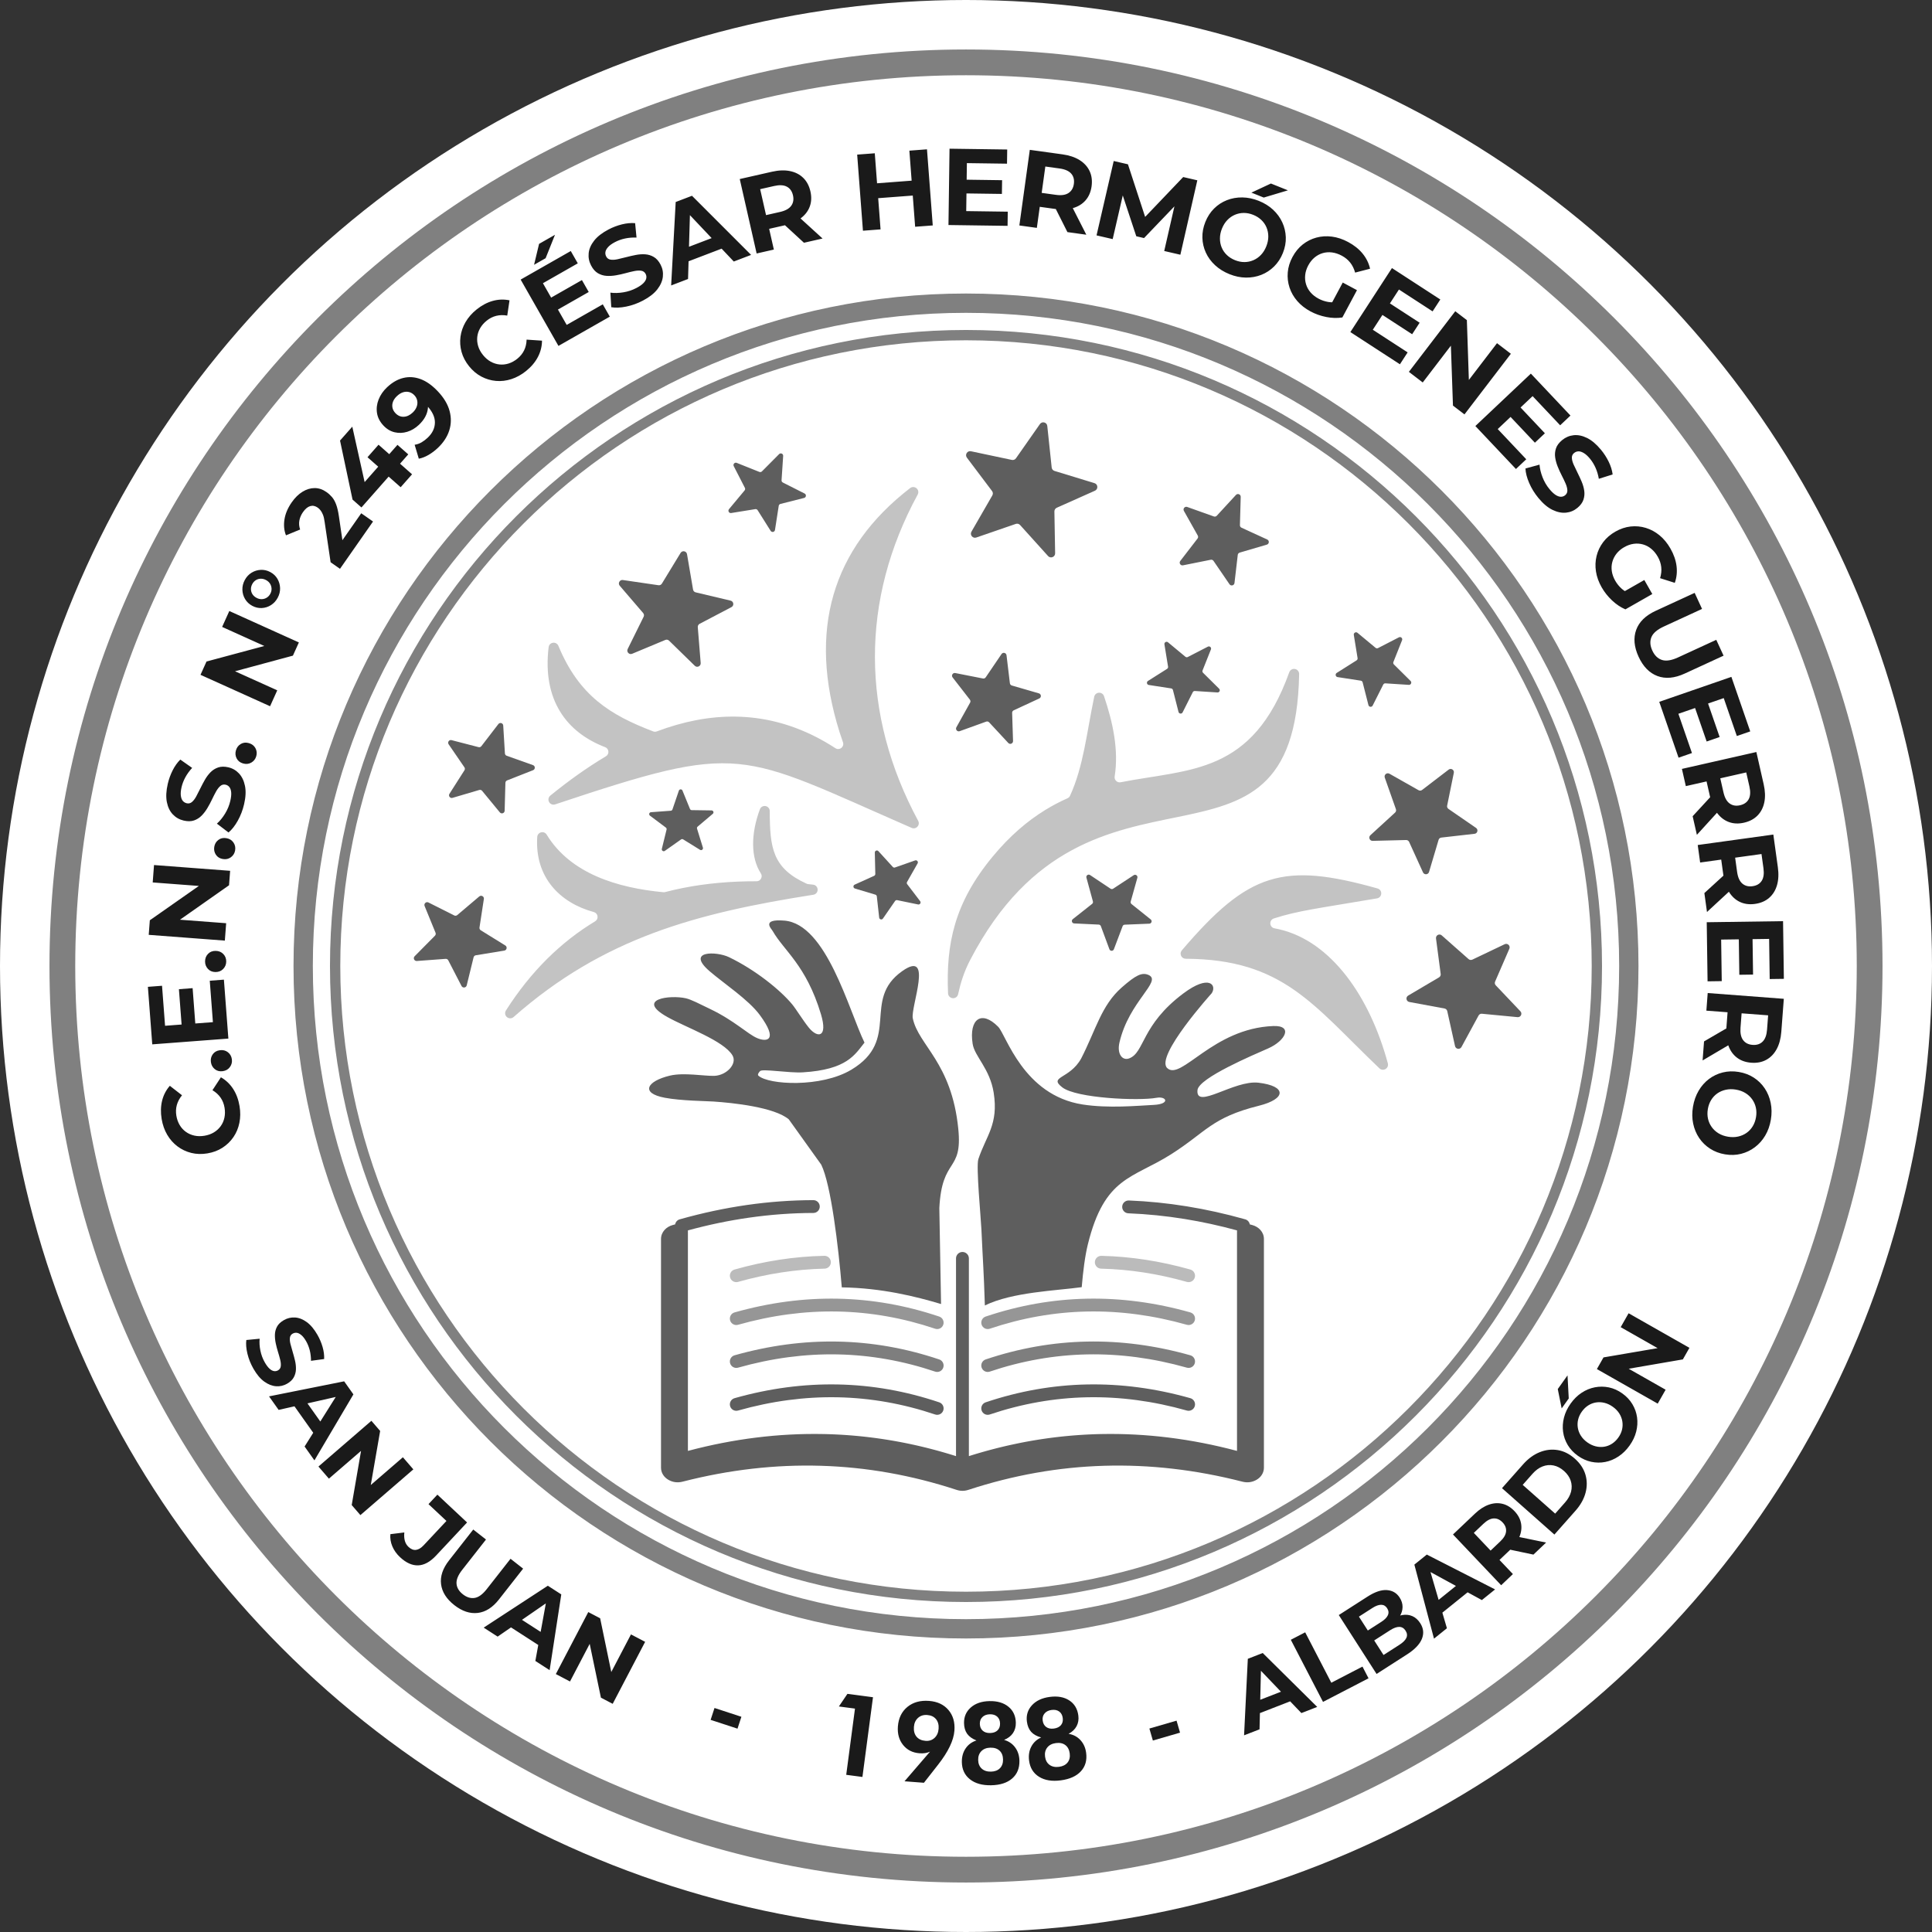 <?xml version="1.0" encoding="UTF-8"?>
<!DOCTYPE svg PUBLIC "-//W3C//DTD SVG 1.0//EN" "http://www.w3.org/TR/2001/REC-SVG-20010904/DTD/svg10.dtd">
<!-- Creator: CorelDRAW X8 -->
<svg xmlns="http://www.w3.org/2000/svg" xml:space="preserve" width="965px" height="965px" version="1.0" style="shape-rendering:geometricPrecision; text-rendering:geometricPrecision; image-rendering:optimizeQuality; fill-rule:evenodd; clip-rule:evenodd"
viewBox="0 0 43497704 43497704"
 xmlns:xlink="http://www.w3.org/1999/xlink">
 <rect x="0" y="0" width="43497704" height="43497704" fill="#333333" stroke="none"/>
 <defs>
  <style type="text/css">
   <![CDATA[
    .fil3 {fill:#5E5E5E}
    .fil2 {fill:#C3C3C3}
    .fil0 {fill:white}
    .fil8 {fill:#1A1A1A;fill-rule:nonzero}
    .fil4 {fill:#5E5E5E;fill-rule:nonzero}
    .fil6 {fill:#7E7E7E;fill-rule:nonzero}
    .fil1 {fill:gray;fill-rule:nonzero}
    .fil7 {fill:#969696;fill-rule:nonzero}
    .fil5 {fill:#BBBBBB;fill-rule:nonzero}
   ]]>
  </style>
 </defs>
 <g id="Capa_x0020_1">
  <g id="_1744093217600">
   <circle class="fil0" cx="21748855" cy="21748845" r="21748845"/>
   <path class="fil1" d="M21748879 35836404c3890087,0 7412101,-1576891 9961394,-4126131 2549240,-2549293 4126131,-6071307 4126131,-9961448 0,-3890087 -1576891,-7412101 -4126131,-9961394 -2549293,-2549293 -6071307,-4126131 -9961394,-4126131 -3890141,0 -7412155,1576838 -9961448,4126131 -2549240,2549293 -4126131,6071307 -4126131,9961394 0,3890141 1576891,7412155 4126131,9961448 2549293,2549240 6071307,4126131 9961448,4126131zm10125432 -3962093c-2591315,2591207 -6171222,4194089 -10125432,4194089 -3954211,0 -7534171,-1602882 -10125486,-4194089 -2591207,-2591315 -4194089,-6171275 -4194089,-10125486 0,-3954211 1602882,-7534171 4194089,-10125432 2591315,-2591207 6171275,-4194089 10125486,-4194089 3954210,0 7534117,1602882 10125432,4194089 2591207,2591261 4194089,6171221 4194089,10125432 0,3954211 -1602882,7534171 -4194089,10125486zm-10125432 4580110c4060835,0 7737300,-1646022 10398437,-4307158 2661083,-2661084 4307105,-6337549 4307105,-10398438 0,-4060835 -1646022,-7737300 -4307105,-10398437 -2661137,-2661084 -6337602,-4307105 -10398437,-4307105 -4060889,0 -7737354,1646021 -10398491,4307105 -2661084,2661137 -4307105,6337602 -4307105,10398437 0,4060889 1646021,7737354 4307105,10398438 2661137,2661136 6337602,4307158 10398491,4307158zm10705901 -3999641c-2739854,2739907 -6525074,4434606 -10705901,4434606 -4180881,0 -7966102,-1694699 -10705955,-4434606 -2739907,-2739854 -4434607,-6525074 -4434607,-10705955 0,-4180827 1694700,-7966048 4434607,-10705901 2739853,-2739907 6525074,-4434607 10705955,-4434607 4180827,0 7966047,1694700 10705901,4434607 2739907,2739853 4434606,6525074 4434606,10705901 0,4180881 -1694699,7966101 -4434606,10705955zm-10705901 9349023c5538025,0 10551823,-2244758 14180941,-5873983 3629225,-3629118 5873983,-8642916 5873983,-14180995 0,-5538025 -2244758,-10551823 -5873983,-14180941 -3629118,-3629225 -8642916,-5873983 -14180941,-5873983 -5538079,0 -10551877,2244758 -14180995,5873983 -3629225,3629118 -5873983,8642916 -5873983,14180941 0,5538079 2244758,10551877 5873983,14180995 3629118,3629225 8642916,5873983 14180995,5873983zm14590982 -5463942c-3734092,3734198 -8893020,6043879 -14590982,6043879 -5698016,0 -10856944,-2309681 -14591036,-6043879 -3734198,-3734092 -6043879,-8893020 -6043879,-14591036 0,-5697962 2309681,-10856890 6043879,-14590982 3734092,-3734198 8893020,-6043879 14591036,-6043879 5697962,0 10856890,2309681 14590982,6043879 3734198,3734092 6043879,8893020 6043879,14590982 0,5698016 -2309681,10856944 -6043879,14591036z"/>
   <path class="fil2" d="M20661118 11135009c-1291264,2374870 -1279547,4949194 10865,7345155 23593,43832 17096,95493 -16724,132082 -33659,36589 -84522,47187 -130111,27215 -3933547,-1718293 -3794434,-1939638 -8026497,-529181 -52993,17682 -109820,-4527 -136716,-53525 -26896,-48998 -15338,-108755 28014,-144012 405621,-330365 824129,-630213 1252065,-885537 38560,-23061 59277,-63538 55389,-108328 -3888,-44738 -31263,-81007 -73231,-97092 -866150,-331004 -1416315,-1059640 -1272090,-2250776 6285,-52354 45803,-92511 98103,-99754 52354,-7243 101245,20877 121484,69663 466175,1124190 1167543,1557451 2134352,1926110 27216,10385 54005,10438 81327,106 147527,-55656 295800,-105027 444605,-147527 1177077,-336597 2390635,-246536 3576179,525506 42075,27375 94482,24925 133734,-6285 39251,-31050 53578,-81539 36588,-128620 -26203,-72485 -51767,-148433 -76746,-227842 -717930,-2283584 -170801,-4136090 1588715,-5492862 43406,-33446 102577,-32008 144278,3409 41755,35470 52567,93895 26417,142095zm8588165 4042088c-94161,5191895 -4693658,1237152 -7403047,6429207 -141030,270289 -218149,518636 -275136,777741 -12409,56508 -64124,94534 -121803,89528 -57733,-5060 -102204,-51448 -104601,-109341 -47613,-1115402 143693,-2034705 997594,-3070378 392145,-475656 792386,-813318 1193533,-1059480 166008,-101832 332176,-188111 497918,-261768 26629,-11824 45643,-30624 57786,-57094 303150,-663979 372014,-1405770 543827,-2228248 10705,-51341 52993,-87824 105293,-90913 52353,-3195 98635,27855 115412,77545 196099,577381 335585,1209777 239772,1807449 -6125,38080 5752,73711 33553,100553 27695,26843 63698,37494 101565,30038 1555321,-304481 2968600,-169736 3795712,-2475902 19173,-53632 73604,-84735 129579,-73977 55283,10705 94268,58692 93043,115040zm1807023 8875710c-1496470,-1428351 -2165242,-2454918 -4361428,-2467220 -45643,-213 -84629,-25352 -103589,-66894 -18960,-41488 -12569,-87398 17043,-122122 1502009,-1760635 2280761,-1990927 4405953,-1393574 52247,14646 86333,62153 83510,116317 -2823,54165 -41702,97890 -95174,106998 -1326307,225764 -1767771,273751 -2322942,452221 -50756,16351 -82818,63538 -79356,116744 3568,53152 41649,95706 94109,105186 35470,6338 70621,13635 105452,21677 1176278,273165 2040990,1521448 2446131,3017865 13634,50330 -7137,101778 -51928,128461 -44897,26682 -100020,20451 -137781,-15659zm-12744334 -3908141c-2634294,413981 -4723110,967555 -6748868,2753221 -43193,38080 -106837,38506 -150456,959 -43566,-37388 -52833,-100127 -21943,-148593 567048,-888838 1242798,-1545202 2008022,-2007117 40157,-24232 60769,-67585 54271,-114027 -6498,-46388 -38187,-82498 -83457,-94694 -762561,-206858 -1332272,-783333 -1273954,-1691025 3249,-50703 37601,-91659 86919,-103855 49318,-12197 98742,8148 125265,51554 538661,882395 1599686,1199552 2627637,1296643 14060,1225 26203,319 39837,-3249 130112,-34139 262088,-64497 395661,-91126 529394,-105719 1084991,-153865 1662585,-152427 43140,106 80208,-21730 100872,-59597 20718,-37974 19067,-80954 -4367,-117170 -230185,-356302 -226510,-890969 -21836,-1442944 19493,-52407 72379,-82712 127395,-72965 55017,9693 94428,56401 94641,112323 3249,823756 57254,1283274 830414,1635316 11823,5433 22688,8255 35630,9640 36855,3835 73817,7936 110885,12090 57360,6497 100447,53632 101672,111311 1278,57786 -39732,106784 -96825,115732z"/>
   <path class="fil3" d="M31566847 14413310l-195301 490888c-7776,19546 -3409,40583 11557,55389l375210 371907c15498,15339 19599,37601 10651,57467 -8894,19865 -28280,31529 -50010,30144l-527263 -34139c-20931,-1331 -39625,9374 -49052,28174l-237748 471768c-9800,19493 -29665,30305 -51395,27908 -21623,-2397 -38666,-17149 -44045,-38293l-130484 -511979c-5220,-20344 -21197,-34778 -41968,-37973l-522204 -80261c-21517,-3302 -37921,-18907 -42395,-40211 -4420,-21357 4368,-42181 22795,-53845l446577 -282325c17735,-11238 26629,-30837 23220,-51608l-85001 -521459c-3515,-21516 6231,-41915 25138,-52673 18907,-10865 41383,-8894 58212,5006l406526 337502c16191,13422 37494,15712 56188,6072l469691 -241955c19386,-9960 41755,-7084 57892,7616 16191,14646 21251,36642 13209,56880zm-284669 3006308l655298 371002c26043,14753 56667,12676 80421,-5539l597885 -457814c24659,-18907 56827,-20451 83190,-3994 26310,16563 39039,46122 32808,76586l-150244 737850c-6071,29345 5433,57786 30145,74775l620147 427137c25564,17682 36962,47826 29399,77918 -7510,30144 -31689,51395 -62579,54857l-748235 85107c-29772,3356 -53259,23061 -61781,51768l-214580 721819c-8894,29771 -33979,49903 -64976,52034 -31050,2130 -58691,-14327 -71580,-42554l-312097 -685390c-12410,-27215 -38400,-43459 -68332,-42713l-752815 18906c-31103,799 -57999,-16883 -69609,-45696 -11664,-28813 -4527,-60236 18427,-81220l555278 -508623c22102,-20185 29559,-49903 19546,-78184l-250637 -710101c-10332,-29293 -1810,-60396 21996,-80315 23807,-19972 55869,-22848 82925,-7616zm2699909 3940577l-320726 739234c-12782,29346 -7083,61727 15019,84895l554692 584517c22848,24073 28121,58158 13581,88037 -14593,29931 -44631,46761 -77758,43619l-802079 -76587c-31903,-3035 -60875,12357 -76161,40584l-384423 708131c-15924,29186 -46708,44737 -79622,40104 -32914,-4634 -58212,-28014 -65455,-60396l-175009 -786581c-6977,-31263 -30571,-54058 -62047,-59917l-792387 -146728c-32647,-6018 -56880,-30571 -62685,-63272 -5806,-32701 8574,-64017 37228,-80953l693964 -409562c27588,-16244 41968,-45749 37814,-77545l-105293 -798831c-4314,-32967 11504,-63644 40849,-79249 29346,-15605 63538,-11610 88463,10439l603957 533388c24020,21250 56454,25777 85427,11930l727198 -346929c30038,-14326 64071,-8787 87984,14327 23913,23114 30624,56827 17469,87345zm-8375183 -1596491l-149711 533602c-5965,21144 958,42660 18161,56508l432463 346556c17842,14326 24552,37068 17415,58744 -7136,21783 -26043,36056 -48891,36962l-553734 22582c-21996,852 -40317,14060 -48092,34671l-195993 518423c-8149,21410 -27695,34778 -50543,34725 -22848,-54 -42288,-13635 -50223,-35098l-192531 -519701c-7670,-20611 -25884,-33979 -47933,-34991l-553574 -26257c-22848,-1011 -41649,-15445 -48625,-37228 -7031,-21782 -160,-44471 17841,-58638l434753 -343733c17256,-13687 24339,-35151 18481,-56348l-146089 -534613c-6019,-22049 1864,-44418 20398,-57786 18534,-13368 42234,-13794 61248,-1172l461275 307304c18322,12197 40957,12250 59331,160l463246 -304215c19173,-12516 42874,-11930 61301,1598 18481,13474 26150,35896 20026,57945zm1656406 -5142418l-188217 472887c-7509,18853 -3249,39198 11131,53365l361575 358326c14860,14806 18907,36163 10226,55336 -8575,19174 -27269,30358 -48199,29026l-507931 -32807c-20238,-1332 -38187,9001 -47294,27109l-229067 454512c-9426,18747 -28546,29132 -49424,26895 -20877,-2343 -37334,-16616 -42554,-36908l-125691 -493231c-5006,-19599 -20398,-33553 -40370,-36589l-503084 -77385c-20771,-3196 -36536,-18162 -40850,-38720 -4261,-20558 4208,-40636 21943,-51874l430226 -271993c17096,-10812 25617,-29719 22368,-49691l-81859 -502392c-3408,-20717 5965,-40370 24180,-50809 18268,-10385 39944,-8521 56082,4900l391613 325093c15605,12942 36216,15232 54217,5912l452488 -233115c18641,-9640 40211,-6817 55762,7350 15552,14114 20505,35311 12729,54803zm-533974 -3207360l599696 213781c23860,8522 49051,2290 66201,-16297l431504 -468253c17788,-19279 44364,-25191 68704,-15338 24286,9906 39198,32701 38453,58957l-17948 636445c-799,25298 12888,47347 35949,57892l578606 265709c23860,10972 37760,34459 35843,60662 -1918,26150 -19014,47401 -44205,54750l-610880 179536c-24286,7137 -40956,27003 -43939,52088l-73817 632396c-3089,26097 -21037,46495 -46601,52833 -25511,6338 -50969,-3408 -65722,-25085l-359604 -525453c-14274,-20930 -38294,-30677 -63112,-25724l-624248 125159c-25778,5166 -50756,-5699 -64604,-28014 -13900,-22263 -12569,-49478 3516,-70302l388630 -504309c15498,-20025 17363,-45856 4953,-67959l-311991 -555064c-12888,-22902 -10332,-50010 6604,-70089 16937,-20079 43300,-27162 68012,-18321zm-3150480 -1823746l99062 935014c3941,37174 28333,66733 64070,77651l899171 274816c37122,11345 61994,42927 64337,81646 2397,38720 -18428,73125 -53845,88943l-858587 383091c-34139,15233 -54697,47561 -54058,84949l16457 940127c692,38719 -21677,72165 -57733,86439 -36110,14220 -75255,5006 -101245,-23754l-629681 -698225c-25085,-27801 -62153,-37334 -97464,-25191l-888945 306239c-36748,12622 -75414,1704 -100127,-28174 -24712,-29932 -28067,-70036 -8681,-103642l469425 -814702c18640,-32435 16350,-70622 -6178,-100447l-565930 -750897c-23274,-30944 -24925,-71154 -4048,-103855 20824,-32701 57893,-48306 95866,-40264l919836 194715c36589,7775 72219,-6338 93629,-36962l539247 -770231c22262,-31796 59969,-45696 97517,-35950 37601,9693 63804,40104 67905,78664zm-917705 5162177l75788 629733c3035,25032 19705,44738 43991,51715l609176 176713c25085,7350 42235,28387 44205,54484 1971,26097 -11717,49478 -35470,60502l-575463 266721c-22848,10599 -36429,32594 -35630,57839l20185 633942c799,26150 -13901,48945 -38187,58851 -24179,10012 -50649,4154 -68491,-15019l-431451 -464898c-17202,-18481 -42234,-24605 -65988,-16084l-596713 215166c-24605,8894 -50809,1864 -67745,-18001 -16990,-19972 -19599,-46975 -6871,-69823l308743 -554053c12302,-22049 10332,-47773 -5113,-67745l-388950 -500954c-16085,-20717 -17523,-47826 -3782,-70089 13741,-22262 38560,-33127 64284,-28067l622331 122442c24765,4847 48625,-4953 62845,-25830l356249 -524761c14753,-21623 39998,-31422 65456,-25191 25404,6125 43406,26416 46601,52407zm-2884238 4411012l323601 354812c12889,14113 31849,18907 49850,12569l453234 -158872c18694,-6604 38506,-1118 51235,14061 12676,15285 14487,35683 4687,52886l-237428 417497c-9481,16563 -8149,36109 3408,51288l291167 381920c12036,15765 12942,36323 2396,53046 -10492,16776 -29398,24872 -48838,20877l-470383 -96878c-18694,-3834 -36855,3462 -47773,19120l-273219 395022c-11237,16297 -30464,23487 -49690,18694 -19174,-4900 -32701,-20345 -34885,-40051l-53312 -477307c-2077,-19013 -14646,-34032 -32967,-39464l-459998 -137888c-19013,-5645 -31849,-21730 -33180,-41435 -1279,-19813 9213,-37441 27321,-45590l437469 -198177c17363,-7882 27802,-24445 27376,-43512l-11078 -480130c-480,-19865 10811,-37015 29239,-44364 18374,-7403 38346,-2823 51768,11876zm-2144366 -8898452l-36322 547875c-1438,21783 9640,41222 29132,51075l489930 247868c20185,10225 31422,30890 28919,53365 -2503,22582 -17948,40264 -39837,45803l-532324 134798c-21144,5326 -36163,21890 -39518,43513l-84362 542549c-3462,22368 -19653,39358 -41862,43938 -22155,4580 -43778,-4580 -55868,-23753l-292658 -464578c-11611,-18481 -32009,-27641 -53579,-24180l-542069 87452c-22316,3674 -43513,-6498 -54750,-26151 -11185,-19705 -9161,-43086 5325,-60555l351403 -421917c13954,-16724 16404,-38986 6444,-58372l-250690 -488545c-10385,-20078 -7243,-43406 8043,-60182 15232,-16777 38080,-21996 59117,-13581l509848 203822c20345,8095 42181,3568 57626,-11877l387086 -389429c15978,-16085 39039,-20345 59703,-11025 20665,9374 32701,29505 31263,52087zm-2164816 2211472l136023 797126c5379,31743 27908,55709 59224,63165l786795 186833c32434,7722 55549,33500 59650,66627 4207,33074 -11824,63698 -41329,79196l-716067 375689c-28547,14965 -44365,43778 -41755,75894l65349 806020c2716,33234 -14700,63219 -44844,77386 -30198,14113 -64337,8361 -88144,-14913l-578658 -564971c-23008,-22422 -55336,-28653 -85002,-16297l-746370 311352c-30784,12782 -64604,5539 -87398,-18747 -22848,-24340 -27961,-58585 -13155,-88517l358539 -724854c14273,-28813 10119,-61514 -10812,-85853l-526677 -613650c-21730,-25298 -25245,-59757 -9214,-88942 16137,-29240 47134,-44631 80101,-39838l800163 116956c31849,4741 61674,-9320 78397,-36748l420852 -690556c17363,-28493 48945,-42500 81753,-36269 32754,6338 56987,31050 62579,63911zm580522 5846075l-341336 288663c-13528,11451 -18641,28920 -13368,45910l131922 427030c5486,17575 -266,35843 -14912,47081 -14540,11344 -33607,12303 -49318,2556l-379949 -235404c-15073,-9321 -33287,-8788 -47827,1438l-365356 257507c-15073,10651 -34193,10758 -49425,373 -15232,-10386 -22049,-28228 -17682,-46176l106518 -434114c4208,-17202 -1917,-34352 -16137,-45004l-357847 -267892c-14700,-11078 -20771,-29186 -15605,-46921 5166,-17682 20025,-29665 38453,-31050l445724 -32914c17735,-1278 32169,-12410 37867,-29239l144226 -423036c5911,-17469 21356,-28867 39731,-29346 18427,-532 34512,9853 41488,26949l168991 413769c6711,16457 21730,26736 39571,26949l446896 6444c18428,213 33980,11344 40211,28760 6178,17309 1225,35790 -12836,47667zm-4718423 -1987251l38027 626964c1544,24925 16883,45377 40423,53738l591814 210373c24392,8681 40104,30464 40530,56401 426,25938 -14487,48200 -38613,57733l-584517 229919c-23221,9161 -37920,30145 -38613,55070l-17149 627870c-692,25937 -16670,47613 -41169,56028 -24499,8362 -50383,1012 -66840,-18907l-399282 -484869c-15872,-19227 -40317,-26790 -64284,-19706l-602412 177672c-24872,7349 -50383,-1066 -65935,-21783 -15604,-20718 -16670,-47561 -2716,-69397l337715 -529660c13421,-21037 12995,-46602 -1118,-67213l-355131 -518103c-14646,-21303 -14486,-48146 373,-69396 14912,-21251 40051,-30518 65189,-24020l608057 157540c24127,6231 48359,-2024 63538,-21836l382932 -497865c15871,-20558 41436,-28707 66201,-21144 24765,7616 41382,28707 42980,54591zm-1683302 3983503l579883 291699c23061,11611 49318,8468 69024,-8202l495414 -419467c20505,-17256 48146,-19919 71474,-6871 23434,13102 35577,38027 31529,64497l-98263 641664c-3941,25511 7137,49531 29133,63112l552029 341603c22795,14060 33873,39518 28653,65828 -5219,26256 -25191,45536 -51608,49850l-640651 104867c-25458,4154 -44845,22102 -50969,47187l-154291 630533c-6392,26044 -27109,44471 -53739,47614 -26576,3142 -51128,-9853 -63431,-33660l-297664 -576848c-11824,-22954 -34938,-35896 -60662,-33979l-647363 48146c-26736,2024 -50649,-12090 -61887,-36429 -11184,-24286 -6391,-51608 12463,-70728l456589 -461329c18161,-18321 23327,-44258 13528,-68171l-245791 -600815c-10119,-24765 -4154,-51927 15552,-70088 19599,-18215 47134,-22103 71048,-10013z"/>
   <path class="fil3" d="M22173512 29391645c-25511,-807992 -42820,-945027 -77705,-1715365 -11557,-254578 -122815,-1414717 -69183,-1577690 173518,-527423 458346,-780829 345757,-1495990 -85747,-544467 -429959,-816726 -473845,-1100756 -86918,-560977 199615,-766184 574345,-385169 182784,185980 563533,1541847 1901344,1750036 580470,90220 1227726,28600 1602828,9373 375103,-19226 290315,-202011 58852,-159670 -397259,72592 -1802816,11610 -2120506,-236310 -317689,-248027 168245,-180761 427457,-650558 331803,-647469 453020,-1193959 911260,-1596597 315080,-276893 454938,-347515 603371,-282858 318382,138899 -438215,588724 -653647,1521129 -60342,261128 67000,413289 216764,358379 352042,-129153 268212,-748608 1220056,-1462011 589150,-441570 758354,-185182 640492,-5752 -479,692 -1280931,1419031 -1002546,1684580 312310,297931 1025660,-894324 2388504,-946038 450464,-17043 275828,330844 -113176,502871 -325625,143959 -1566292,665843 -1593348,939701 -44524,450464 824342,-231517 1373389,-166488 640066,75734 626272,364664 9374,518529 -1072689,267413 -1189965,595382 -1983151,1096815 -863540,546011 -1490505,497865 -1867046,2020751 -65561,264964 -109340,617005 -138739,967076 -574132,79409 -1563523,109607 -2180901,412012zm-3221208 -407485c-75894,-916373 -243287,-2318362 -463193,-2763607l-729168 -1018204c-324028,-276095 -1265539,-373825 -1697097,-402318 -167765,-11078 -723735,-15978 -1091169,-84043 -561190,-103802 -411798,-373825 110086,-498770 316571,-75788 784079,13528 1003133,4580 274496,-11184 519594,-272206 405407,-461968 -198337,-329566 -1041213,-625580 -1462917,-861250 -731672,-409082 60981,-502392 412384,-423303 123934,27748 305600,124946 547662,241050 554372,265816 844527,565557 1062303,656896 217722,91339 480076,52673 56561,-521671 -254525,-345065 -809110,-709196 -1128291,-983746 -547342,-470809 155037,-452542 434486,-318116 591441,284563 1154761,737264 1426009,1066031 82977,100500 244086,363386 372014,521459 192211,237481 434326,232635 272259,-304535 -333294,-1104644 -832863,-1425849 -1087388,-1873064 -28120,-49478 -264856,-275136 263952,-232582 949500,76373 1448590,2014946 1804040,2746724 -217882,272899 -393211,608910 -1389206,669412 -309382,18800 -907746,-85215 -961644,-28228 -33553,35418 -62473,80368 -37601,103110 226031,206858 1411842,274017 2092970,-134586 1122859,-673512 225818,-1569275 1144056,-2218768 714788,-505693 186247,810282 238813,1062197 127236,610507 874352,987634 1024489,2489110 99435,994505 -368711,622757 -426977,1784601l38773 2158799c-567261,-169630 -1335948,-361575 -2234746,-375210z"/>
   <g>
    <path class="fil4" d="M21523806 28332377c0,-80048 64976,-144971 145024,-144971 80049,0 144971,64923 144971,144971l0 4451277 5220 -1651 42980 -13528 6071 -1864 42288 -13102 6817 -2077 41542 -12622 7563 -2290 40902 -12197 8202 -2450 40211 -11770 8947 -2609 39465 -11451 9640 -2770 38826 -11024 10385 -2876 38081 -10652 11077 -3036 37388 -10279 11824 -3195 36695 -9853 12569 -3355 35950 -9534 13315 -3462 35257 -9107 13954 -3622 34565 -8787 14753 -3728 33819 -8415 15445 -3835 33127 -8042 16191 -3941 32435 -7776 16936 -3994 31636 -7457 17682 -4101 30997 -7083 18374 -4154 30251 -6817c64497,-14380 128940,-28068 193543,-41223l1278 -266 22049 -4474 26736 -5326 22742 -4527 25990 -5059 23488 -4527 25298 -4794 24232 -4527 1332 -266 41648 -7616 6551 -1225 23860 -4314 25671 -4580 23168 -4048 26416 -4580 22422 -3835 27162 -4527 21677 -3568 27907 -4580 20984 -3409 28654 -4527 20238 -3089 29399 -4527 19546 -2983 30091 -4473 18854 -2717 48945 -6923 31583 -4421 17362 -2396 32328 -4261 16723 -2237 7297 -905 90700 -11398 34512 -4101 14539 -1704 35205 -4048 13794 -1544 36056 -3941 13102 -1385 36695 -3835 12356 -1278 37441 -3728 11664 -1118 38240 -3622 10918 -1012 38879 -3515 10226 -906 39731 -3408 9427 -746 40423 -3249 8788 -692 41169 -3089 7989 -586 41968 -2982 7243 -480 42661 -2822 6551 -426 43459 -2610 5805 -320 44152 -2503 5113 -319 44897 -2290 4420 -214 45643 -2130 3675 -160 46335 -1917 2930 -106 47134 -1758 2184 -53 47879 -1545 1438 -53 48679 -1332 746 0 49371 -1118c1008990,-20292 2027621,106252 3055625,379523l0 -4964746c-394702,-107689 -786901,-193117 -1176330,-256229 -425326,-68917 -848735,-111684 -1269960,-128247 -79782,-3089 -141882,-70355 -138739,-150084 3142,-79729 70355,-141829 150083,-138740 432889,16937 867695,60929 1303993,131603 434646,70409 870144,167180 1305962,289942 57573,12090 102524,58372 112750,116690l52300 13635c75415,20132 138686,58798 184595,109394 51981,56614 81060,127395 81060,204301l0 5150460c0,57999 -16510,112643 -48039,161748 -28707,44950 -69610,83137 -120898,112536 -47826,27375 -100180,44790 -154504,51554 -51981,6498 -106625,2876 -161641,-11291 -1049521,-269117 -2088550,-388311 -3116767,-357633 -1026566,30624 -2043812,211278 -3051259,541803 -44577,14593 -89315,21943 -133946,21943 -44684,0 -89528,-7350 -133999,-21943 -1007394,-330525 -2024586,-511179 -3051206,-541803 -1028164,-30678 -2067139,88516 -3116660,357633 -55017,14167 -109661,17789 -161641,11291 -54324,-6764 -106731,-24179 -154504,-51554 -51342,-29399 -92192,-67586 -121111,-112430 -31370,-49211 -47827,-103855 -47827,-161854l0 -5150460c0,-76586 29133,-147101 80741,-204035 45856,-50649 109394,-89475 184382,-109660l52833 -13688c10173,-58265 55230,-104441 112856,-116637 503031,-141669 1003665,-248453 1501689,-320086 499676,-71793 998925,-108329 1497216,-109394 79782,0 144438,64656 144438,144438 0,79729 -64656,144385 -144438,144385 -481035,1012 -966650,36855 -1456366,107210 -453820,65189 -909823,160416 -1367637,285202l0 4964746c1028004,-273271 2046635,-399815 3055626,-379523l47081 1012 2237 106 44791 1172 4633 160 12995 373 36376 1225 39998 1438 9267 373 37760 1544 11557 479 35418 1598 13900 692 33074 1652 16191 852 30837 1704 18481 1118 28387 1651 20824 1279 26097 1704 23114 1544 1278 107 47933 3355 21464 1598 27748 2077 19173 1491 29985 2450 16883 1385 32328 2769 14540 1279 34565 3142 12249 1118 36855 3516 9960 958 39198 3888 7563 799 41489 4314 5326 533 43779 4793 2982 319 46016 5273 746 53 46708 5539 1651 213 45110 5539 3888 533 42820 5432 6178 799 40477 5326 8521 1172 38187 5272 10758 1545 35897 5006 13048 1917 33607 4954 15338 2236 31263 4794 17629 2716 29026 4527 19972 3089 26576 4314 22209 3675 24393 3994 24499 4101 22049 3782 26790 4633 19812 3462 29026 5166 17469 3142 7083 1279 39412 7243 33660 6284 12888 2397 35897 6924 10598 2077 38187 7509 8255 1598 40424 8202 6071 1225 42714 8788 3728 745 44951 9534 1438 266 46442 10066 798 160 45537 10012 3142 693 43246 9746 5433 1225 41009 9480 7616 1704 38719 9108 9907 2343 36429 8734 12143 2983 34139 8362 14486 3515 31796 7935 46282 11717 19067 4900 27215 7084 40743 10651 5539 1438 23540 6285 22689 6071 4260 1172 41915 11397 28121 7723 18055 5060 46228 12995 32595 9267 13581 3941 34831 10119 11344 3302 5752 1651 40371 11984 39358 11770 6764 2077 41595 12622 4527 1385 43832 13581 2290 692 46016 14540 0 -4451330z"/>
    <path class="fil5" d="M18559093 28273846c79729,-1545 145717,61833 147261,141615 1545,79729 -61833,145663 -141562,147208 -324400,6870 -648161,36216 -969845,85374 -332176,50756 -658867,122815 -978847,213196 -76906,21570 -156847,-23275 -178417,-100180 -21570,-76906 23327,-156848 100233,-178418 333241,-94162 671702,-168884 1013997,-221184 328768,-50277 664725,-80315 1007180,-87611z"/>
    <path class="fil5" d="M24791136 28563095c-79782,-1864 -142840,-68065 -140976,-147847 1811,-79728 68065,-142840 147793,-140976 662009,15551 1329397,118394 2001791,308369 76906,21570 121750,101512 100180,178418 -21569,76905 -101458,121750 -178364,100180 -650398,-183797 -1294032,-283231 -1930424,-298144z"/>
    <path class="fil6" d="M21146040 30606854c75681,25298 116478,107210 91180,182891 -25298,75681 -107264,116478 -182945,91180 -723629,-243394 -1454981,-372600 -2193789,-387459 -738968,-14806 -1487203,84735 -2244386,298676 -76906,21570 -156847,-23328 -178417,-100233 -21570,-76906 23327,-156795 100233,-178365 783439,-221344 1559582,-324347 2328269,-308902 768792,15499 1528851,149552 2279855,402212z"/>
    <path class="fil6" d="M22283332 30880925c-75681,25298 -157593,-15499 -182891,-91180 -25298,-75681 15498,-157593 91179,-182891 751005,-252660 1511010,-386713 2279803,-402212 768686,-15445 1544882,87558 2328321,308902 76906,21570 121750,101459 100180,178365 -21569,76905 -101458,121803 -178364,100233 -757235,-213941 -1505417,-313482 -2244438,-298676 -738755,14859 -1470161,144065 -2193790,387459z"/>
    <path class="fil4" d="M21146040 31572332c75681,25245 116478,107211 91180,182892 -25298,75680 -107264,116477 -182945,91179 -723629,-243394 -1454981,-372653 -2193789,-387459 -738968,-14859 -1487203,84682 -2244386,298676 -76906,21570 -156847,-23327 -178417,-100233 -21570,-76906 23327,-156795 100233,-178418 783439,-221344 1559582,-324347 2328269,-308848 768792,15445 1528851,149551 2279855,402211z"/>
    <path class="fil4" d="M22283332 31846403c-75681,25298 -157593,-15499 -182891,-91179 -25298,-75681 15498,-157647 91179,-182892 751005,-252660 1511010,-386766 2279803,-402211 768686,-15499 1544882,87504 2328321,308848 76906,21623 121750,101512 100180,178418 -21569,76906 -101458,121803 -178364,100233 -757235,-213994 -1505417,-313535 -2244438,-298676 -738755,14806 -1470161,144065 -2193790,387459z"/>
    <path class="fil7" d="M21146040 29641429c75681,25298 116478,107210 91180,182945 -25298,75680 -107264,116424 -182945,91126 -723576,-243394 -1454981,-372653 -2193789,-387513 -738968,-14806 -1487203,84735 -2244386,298677 -76906,21570 -156847,-23328 -178417,-100234 -21570,-76906 23327,-156794 100233,-178364 783439,-221344 1559582,-324347 2328269,-308902 768792,15499 1528851,149658 2279855,402265z"/>
    <path class="fil7" d="M22283332 29915500c-75681,25298 -157593,-15446 -182891,-91126 -25298,-75735 15498,-157647 91179,-182945 751005,-252607 1511010,-386766 2279803,-402265 768686,-15445 1544882,87558 2328321,308902 76906,21570 121750,101458 100180,178364 -21569,76906 -101458,121804 -178364,100234 -757235,-213942 -1505417,-313483 -2244438,-298677 -738755,14860 -1470214,144119 -2193790,387513z"/>
   </g>
  </g>
  <g id="_1744093237504">
   <path class="fil8" d="M5393268 24903726c21783,130804 20664,255856 -3409,375156 -24073,119353 -68810,226776 -134212,322323 -65349,95493 -147421,175169 -246376,238973 -98902,63804 -212077,106305 -339633,127555 -127502,21304 -248453,17789 -362640,-10439 -114240,-28227 -217829,-77385 -310819,-147314 -92884,-69929 -170162,-157061 -231517,-261342 -61301,-104227 -103003,-222569 -125105,-354917 -24446,-146942 -21197,-283977 9853,-411159 31103,-127129 89102,-239293 174157,-336437l274443 213142c-56454,69130 -95334,142042 -116584,218522 -21250,76586 -24925,156901 -10918,240837 13155,79089 38187,149551 75095,211438 36909,61887 83510,113015 140071,153385 56561,40317 120099,68278 190721,83937 70674,15604 146355,16670 227042,3248 80688,-13474 151948,-39038 213675,-76746 61781,-37707 112803,-84788 153173,-141296 40370,-56454 67905,-120045 82765,-190507 14752,-70515 15551,-145290 2396,-224433 -14060,-83936 -43459,-158659 -88463,-224167 -44897,-65509 -106145,-121644 -183584,-168458l190454 -290688c111897,64337 203609,151469 275083,261555 71420,110086 119566,239346 144332,387832zm-173039 -1055539c8948,64762 -5645,123401 -43885,175807 -38187,52407 -92138,83404 -161854,92991 -69716,9693 -129259,-5593 -178630,-45910 -49372,-40263 -78504,-92883 -87452,-157646 -9213,-66521 4527,-125372 41223,-176713 36695,-51395 89901,-81913 159617,-91499 69716,-9640 129952,5166 180867,44418 50863,39198 80954,92031 90114,158552zm-1129515 -752177l-62526 -825034 308475 -23381 62526 824981 -308475 23434zm702858 -82817l-70675 -932724 318222 -24127 100553 1326841 -1713606 129898 -98210 -1294991 318276 -24126 68278 900821 1077162 -81592zm299741 -1363323c-905,65455 -24179,121218 -69822,167233 -45696,46016 -103695,68545 -174104,67533 -70355,-959 -126916,-25032 -169629,-72379 -42714,-47188 -63645,-103589 -62740,-168991 959,-67160 23381,-123294 67426,-168458 43992,-45323 101246,-67426 171601,-66414 70355,959 127715,24712 172133,71154 44364,46442 66041,103163 65135,170322zm-31050 -472460l-1713660 -129952 24872 -328022 1310490 -917492 -12037 159085 -1233850 -93470 29719 -391719 1713607 129898 -24713 325572 -1310596 919995 12037 -159137 1233850 93522 -29719 391720zm231623 -2032202c-10758,64550 -42181,116158 -94268,154717 -52087,38666 -112802,52194 -182199,40584 -69449,-11611 -121696,-43886 -156847,-97091 -35098,-53153 -47294,-112057 -36536,-176607 11078,-66201 41755,-118288 92031,-156315 50330,-38133 110247,-51395 179643,-39784 69450,11503 122549,43672 159457,96292 36855,52566 49797,111950 38719,178204zm201852 -1039295c-30890,133946 -78504,258093 -142734,372706 -64177,114507 -133680,202597 -208402,264324l-261395 -198975c67532,-60023 128993,-135225 184329,-225765 55336,-90540 94641,-185980 117809,-286480 17628,-76586 24339,-140071 20078,-190667 -4314,-50542 -17469,-90114 -39358,-118661 -21996,-28653 -50543,-46974 -85640,-55069 -44578,-10279 -84150,-959 -118608,28067 -34459,28973 -66574,70355 -96612,123827 -29985,53525 -60555,113282 -91712,179163 -31156,65882 -65934,130857 -104227,195141 -38347,64177 -81700,120951 -130059,170269 -48306,49318 -105293,85321 -171014,108009 -65722,22582 -143267,23540 -232529,2929 -95706,-22102 -176979,-68118 -243979,-138207 -67000,-70035 -111951,-162706 -134905,-278011 -22901,-115359 -16191,-251969 20292,-409828 24286,-105240 60555,-206112 108861,-302458 48252,-96292 106145,-177938 173571,-244671l266667 187578c-62685,67852 -113814,138366 -153385,211544 -39572,73125 -67959,147208 -85321,222143 -17256,74989 -22689,138367 -16244,190295 6551,51874 21357,91392 44524,118607 23115,27162 52993,45057 89635,53472 43087,9960 81859,373 116264,-28600 34352,-29079 66201,-70408 95440,-124093 29133,-53792 59704,-113442 91659,-179163 31955,-65722 66361,-130857 103163,-195407 36695,-64603 79249,-121537 127555,-170908 48306,-49318 105399,-85268 171121,-107903 65668,-22582 142361,-23807 230078,-3568 94109,21676 174157,67905 240145,138526 65988,70781 110832,163825 134532,279343 23807,115519 17256,252980 -19599,412491zm273325 -1078760c-18268,62792 -55549,110353 -111791,142574 -56294,32169 -118181,38453 -185820,18747 -67533,-19652 -115625,-57892 -144225,-114879 -28600,-56934 -33767,-116850 -15446,-179643 18748,-64443 55390,-112589 109874,-144438 54430,-31955 115465,-38027 182997,-18321 67639,19653 116531,57786 146995,114453 30358,56561 36216,117010 17416,181507zm311405 -1126587l-1566293 -707225 135385 -299742 1544989 -414993 -65669 145450 -1127705 -509209 161641 -358007 1566293 707226 -134373 297558 -1546000 417230 65668 -145450 1127705 509156 -161641 358006zm172612 -2443520c-37867,70728 -88463,126223 -151841,166594 -63378,40317 -132295,62366 -206645,66147 -74456,3782 -146302,-12888 -215592,-49903 -69290,-37122 -122922,-87718 -161055,-151735 -38134,-64017 -58319,-133787 -60662,-209308 -2237,-75468 15552,-148592 53419,-219214 37814,-70727 88623,-125691 152320,-164943 63751,-39305 132722,-60662 207231,-64496 74403,-3782 146249,12835 215486,49957 69236,37068 122602,87398 160043,151042 37334,63751 57413,132881 60076,207710 2663,74722 -14966,147474 -52780,218149zm-166700 -89209c20132,-37494 29292,-76267 27428,-116211 -1811,-39998 -13208,-76746 -34192,-110246 -21091,-33553 -51076,-60715 -90008,-81593 -38985,-20877 -78610,-30997 -118927,-30198 -40317,693 -77172,11504 -110779,32595 -33500,21037 -60289,50330 -80367,87824 -20878,38932 -30784,78184 -29666,117755 1065,39572 12143,76161 33127,109661 21091,33499 51821,61141 92245,82764 38932,20824 78184,30730 117702,29718 39572,-1171 76533,-12036 110779,-32594 34299,-20718 61833,-50490 82658,-89475zm1568476 -561243l-211332 -147687 -133680 -901940c-8947,-70089 -21836,-126011 -38612,-167713 -16777,-41701 -35364,-75095 -55709,-100233 -20345,-25192 -41223,-45323 -62686,-60289 -56401,-39359 -112962,-50490 -169949,-33340 -56881,17149 -111045,62632 -162600,136396 -41276,59117 -68065,121750 -80421,188004 -12303,66254 -6551,133680 17416,202277l-318862 130698c-43033,-109927 -54217,-229599 -33766,-359019 20505,-129419 74882,-257187 162973,-383304 73071,-104654 154131,-184330 243180,-238920 89102,-54537 179696,-82125 271834,-82551 92244,-533 181240,29239 267093,89155 45643,31849 86919,69237 123934,112004 37015,42820 68384,98742 94108,167552 25724,68917 46549,157807 62313,266668l109767 747489 -162333 -20558 555331 -795049 265656 185554 -743655 1064806zm483005 -1381537l-200680 -177086 -281580 -1328651 276095 -313003 292924 1315762 -170642 108116 894804 -1014530 243074 214368 -1053995 1195024zm882927 -455417l-270662 -238760 -234978 -223581 -241157 -212717 248506 -281793 754839 665897 -256548 290954zm-306505 -2250085c115412,-108967 237215,-179109 365409,-210106 128301,-31103 258040,-22475 389217,25831 131177,48359 260862,140284 389003,275987 135917,143959 224007,291487 264271,442582 40264,151043 37548,297771 -8148,439972 -45803,142362 -131710,273006 -257827,392146 -65455,61781 -135224,114241 -209414,157274 -74190,42980 -146782,71047 -217776,84096l-93469 -313536c56933,-8841 109287,-27322 156954,-55442 47720,-28174 92990,-62473 135810,-102950 107104,-101139 161534,-214527 163398,-340112 1864,-125478 -57945,-252553 -179322,-381067 -20186,-21410 -43300,-44685 -69184,-69716 -25884,-25032 -53578,-48413 -83084,-70036l149338 746c23594,65455 31902,131443 24766,197804 -7137,66360 -27482,130590 -61088,192797 -33660,62100 -80794,121856 -141456,179163 -79729,75255 -167180,127502 -262407,156635 -95174,29132 -189602,32754 -283391,11024 -93736,-21836 -177672,-71953 -251808,-150510 -80954,-85640 -129526,-179376 -145770,-281100 -16191,-101778 -4261,-203716 35684,-305547 39997,-101938 103322,-193862 190294,-275935zm221770 199082c-41648,39412 -70941,81114 -87824,125159 -16883,44098 -21037,88570 -12462,133414 8574,44790 30783,86226 66733,124253 53951,57147 116318,84415 186992,81806 70728,-2610 138207,-34299 202491,-94961 41595,-39305 71207,-82445 88782,-129419 17523,-46922 21730,-93150 12569,-138580 -9054,-45483 -30517,-86013 -64230,-121644 -33713,-35683 -72379,-59383 -115998,-71047 -43725,-11717 -89209,-10386 -136449,3888 -47347,14220 -94162,43299 -140604,87131zm2906767 -564544c-103269,83190 -212769,143586 -328608,181133 -115785,37601 -231356,51342 -346609,41169 -115305,-10066 -225072,-42553 -329140,-97410 -104121,-54857 -196685,-132722 -277799,-233381 -81113,-100659 -137408,-207763 -168777,-321045 -31423,-113441 -39519,-227842 -24180,-343201 15339,-115305 53419,-225285 114134,-329939 60768,-104547 143426,-198975 247920,-283124 115998,-93417 237056,-157807 363067,-193117 126010,-35364 252234,-39785 378617,-13368l-51075 343733c-87984,-15232 -170482,-13368 -247654,5592 -77119,19067 -148859,55283 -215166,108648 -62420,50330 -111578,106678 -147421,169204 -35843,62473 -57466,128248 -64923,197325 -7403,69023 -585,138153 20452,207390 21037,69183 57253,135650 108595,199401 51288,63698 108542,113229 171707,148593 63112,35257 129206,56614 198230,64124 69023,7403 137940,266 206591,-21410 68651,-21677 134266,-57680 196739,-108010 66254,-53365 116956,-115731 152001,-187045 35044,-71261 53951,-152161 56720,-242648l346610 23328c-1012,129099 -32062,251755 -92884,368072 -60822,116211 -149871,221611 -267147,315986zm540046 -1638725l718783 -409668 153226 268745 -718890 409668 -153119 -268745zm375689 599749l812678 -463246 158072 277319 -1156145 658866 -850918 -1493114 1128344 -642996 158019 277267 -784930 447321 534880 938583zm-734495 -1353257l112909 -471288 358380 -204195 -211065 527210 -260224 148273zm2450178 806234c-121803,63858 -247015,108755 -375688,134799 -128674,25937 -240784,30677 -336331,14220l-19599 -327969c89635,12143 186620,9693 291433,-7350 104761,-17042 202704,-49530 294043,-97463 69556,-36483 122069,-72859 157646,-109075 35524,-36216 56934,-71953 64337,-107210 7350,-35311 2663,-68917 -14060,-100819 -21357,-40530 -54165,-64444 -98583,-71634 -44471,-7189 -96824,-4633 -156900,7457 -60130,12143 -125372,27961 -195674,47240 -70302,19333 -142254,35364 -215912,48200 -73657,12782 -145024,16936 -213888,12409 -68917,-4527 -133413,-24233 -193383,-59330 -60023,-35045 -111258,-93204 -153865,-174317 -45643,-86972 -63751,-178684 -54271,-275136 9427,-96452 50383,-190986 122869,-283550 72538,-92564 180494,-176500 323974,-251755 95653,-50224 195780,-88463 300327,-114667 104494,-26203 204088,-35524 298676,-27854l31636 324453c-92298,-3302 -179110,3888 -260436,21570 -81220,17682 -155942,44471 -224007,80208 -68172,35737 -119726,72965 -154877,111684 -35151,38826 -55443,75788 -60929,111098 -5539,35258 373,69503 17895,102843 20558,39092 52993,62313 97518,69503 44418,7137 96505,4314 156261,-8574 59810,-12889 124999,-28654 195620,-47241 70675,-18588 142521,-34991 215433,-49211 72911,-14274 143852,-19120 212716,-14700 68917,4527 133414,24339 193383,59384 59970,35097 110939,92457 152747,172133 44897,85534 61993,176340 51448,272473 -10545,96132 -51927,190826 -123987,284083 -72166,93363 -180654,177991 -325572,254098zm636179 -341123l102363 -1878763 366954 -140178 1331048 1331208 -389909 148912 -1128557 -1193107 146835 -56029 -48039 1642453 -380695 145504zm226350 -480769l-9107 -319713 825673 -315400 208669 243553 -1025235 391560zm1698481 -239133l-380109 -1675952 725494 -164570c150030,-34033 284882,-38986 404448,-14913 119566,24020 219267,74829 298943,152427 79622,77598 133786,179483 162386,305600 28227,124466 23061,238494 -15551,342136 -38560,103535 -106785,191625 -204408,264057 -97677,72539 -221558,125798 -371588,159831l-510061 115625 133893 -209042 144385 636818 -387832 87983zm1065499 -241582l-556982 -513150 414301 -93896 561616 511979 -418935 95067zm-812306 -440132l-213675 -142894 488438 -110779c119780,-27162 203236,-73337 250530,-138579 47348,-65349 60662,-143427 40051,-234393 -20984,-92617 -66840,-157753 -137514,-195407 -70675,-37707 -165796,-42980 -285522,-15818l-488438 110779 130591 -223475 215539 950566zm3185525 -1633346l396566 -30091 129898 1713660 -396566 30038 -129898 -1713607zm-648641 1772618l-396566 30091 -129899 -1713660 396513 -30038 129952 1713607zm754626 -763787l-837284 63432 -25404 -335372 837284 -63538 25404 335478zm1154388 -355397l827324 11558 -4314 309274 -827324 -11504 4314 -309328zm19652 707439l935281 12995 -4421 319128 -1330515 -18481 23860 -1718400 1298613 18055 -4474 319127 -903325 -12569 -15019 1080145zm1196250 323335l235351 -1702316 736891 101831c152427,21091 280302,63964 383677,128621 103429,64709 178791,147421 225978,248133 47187,100660 61940,215113 44258,343201 -17522,126437 -62579,231304 -135224,314654 -72645,83297 -167446,141669 -284456,175009 -116957,33446 -251649,39571 -404076,18534l-517997 -71633 198976 -148433 -89475 646830 -393903 -54431zm1082115 149605l-340112 -676496 420746 58159 345012 677241 -425646 -58904zm-604809 -698279l-149551 -209041 496107 68598c121644,16829 216072,3089 283338,-41383 67319,-44418 107317,-112749 120099,-205153 12995,-94109 -6924,-171174 -59757,-231357 -52832,-60129 -139964,-98742 -261608,-115519l-496160 -68544 200999 -163079 -133467 965478zm1260427 772149l386553 -1674515 320459 73977 440132 1346333 -169843 -39199 973681 -1020015 318169 73497 -381707 1675633 -363652 -83989 255536 -1117693 66947 15446 -776836 810920 -174636 -40317 -354704 -1072102 81326 18800 -257826 1117107 -363599 -83883zm2994324 873660c-126117,-50543 -234499,-117756 -325199,-201692 -90646,-83883 -160256,-178790 -208615,-284563 -48412,-105772 -74190,-217509 -77385,-335105 -3143,-117702 19066,-235724 66520,-354279 47507,-118447 112909,-219213 196419,-302138 83564,-82924 179643,-145769 288451,-188590 108861,-42766 224646,-63431 347461,-61780 122762,1545 246483,27322 371055,77172 126064,50543 233700,117490 322909,200787 89156,83350 157966,177884 206379,283657 48412,105825 74722,217296 78929,334466 4208,117170 -17735,235724 -65828,355770 -47507,118554 -113494,219480 -198016,302937 -84576,83243 -180708,146195 -288451,188536 -107796,42394 -222676,62846 -344692,61568 -122069,-1279 -245311,-26843 -369937,-76746zm123668 -315453c71473,28653 142041,42767 211811,42554 69769,-267 136556,-14114 200360,-41383 63857,-27321 120791,-67106 170748,-119406 50063,-52247 90327,-116318 120791,-192318 30358,-75947 45483,-150084 45377,-222463 -53,-72325 -13368,-140231 -39944,-203769 -26577,-63591 -65349,-119672 -116424,-168298 -51022,-48679 -112217,-87291 -183637,-115945 -71420,-28600 -142042,-42767 -211811,-42447 -69716,266 -136556,14007 -200414,41329 -63750,27375 -120738,67160 -170694,119407 -50064,52247 -90328,116370 -120792,192318 -29771,74456 -44791,148219 -44950,221344 -160,73071 12995,141349 39518,204940 26629,63485 65349,119567 116424,168245 51075,48679 112323,87292 183637,115892zm368765 -1521076l439120 -204994 382878 153386 -544040 162973 -277958 -111365zm1332059 2675410c-119832,-64123 -219533,-142148 -299368,-234073 -79835,-91925 -137994,-193170 -174423,-303682 -36429,-110459 -49744,-224327 -39891,-341550 9853,-117276 45376,-232901 106358,-346822 61035,-114028 137621,-207657 229653,-280835 92191,-73231 194714,-125105 307570,-155676 112856,-30517 230079,-37867 351562,-22049 121484,15925 242808,56295 364025,121164 134106,71847 243074,158925 326584,261182 83563,102311 139326,215752 167340,340272l-336277 87238c-23967,-87079 -60875,-162067 -110726,-225019 -49903,-62846 -113068,-114827 -189548,-155783 -73604,-39358 -146835,-63697 -219800,-73071 -72965,-9374 -143107,-4207 -210266,15498 -67160,19759 -128514,52833 -184010,99222 -55496,46388 -102523,105666 -141136,177831 -37867,70782 -60769,142042 -68598,213942 -7882,71899 -1544,141668 18854,209201 20505,67585 54484,128940 101991,184063 47560,55176 107317,102097 179483,140710 69236,37068 142734,61993 220332,74829 77651,12729 161747,9107 252394,-11078l63591 359817c-115572,18002 -236629,14433 -363332,-10705 -126703,-25138 -244193,-66680 -352362,-124626zm419681 -81646l304748 -569231 320299 171493 -329034 614715 -296013 -216977zm1342072 -115305l693805 450677 -168512 259424 -693804 -450677 168511 -259424zm-360510 608963l784398 509634 -173837 267627 -1115882 -724961 936240 -1441081 1089039 707492 -173838 267680 -757608 -492220 -588512 905829zm812146 948062l1044302 -1364814 261235 199934 53365 1598834 -126703 -96985 751910 -982680 311991 238706 -1044355 1364814 -259318 -198390 -55336 -1600378 126810 96985 -751963 982681 -311938 -238707zm2494117 780936l568113 601560 -224913 212343 -568113 -601506 224913 -212397zm-493817 506919l642250 680063 -232050 219161 -913604 -967449 1249402 -1180005 891715 944228 -232050 219107 -620360 -656843 -785303 741738zm917492 1553510c-87664,-105879 -157540,-219107 -209574,-339685 -52034,-120579 -79889,-229174 -83617,-326052l316838 -87025c6710,90114 29186,184596 67532,283604 38400,98902 90434,188057 156155,267467 50117,60555 96612,104387 139379,131709 42767,27268 82125,40850 118235,40690 36056,-54 67905,-11611 95653,-34619 35257,-29185 51874,-66254 49744,-111204 -2184,-45004 -15499,-95653 -39785,-151948 -24392,-56348 -53259,-116903 -86705,-181666 -33447,-64816 -64071,-131870 -91819,-201319 -27748,-69397 -46601,-138314 -56454,-206698 -9800,-68385 -3835,-135544 18055,-201479 21889,-65934 68171,-128088 138792,-186566 75628,-62632 161588,-99275 257880,-110033 96346,-10705 197325,9800 302884,61567 105559,51821 210000,140125 313322,264910 68917,83191 127023,173199 174317,270023 47241,96878 77012,192372 89049,286534l-310926 98049c-15818,-90966 -40796,-174423 -74988,-250317 -34086,-75841 -75735,-143373 -124786,-202650 -49052,-59277 -96133,-101991 -141349,-128407 -45217,-26310 -85588,-38507 -121271,-36643 -35577,1918 -67905,14806 -96878,38826 -34086,28174 -50010,64763 -47827,109767 2237,44950 15712,95280 40690,151149 24979,55868 53898,116371 86706,181666 32807,65242 63697,132082 92724,200467 29026,68437 48465,136822 58371,205153 9800,68385 3782,135544 -18108,201479 -21889,65934 -67479,127608 -136769,185075 -74402,61567 -159723,97144 -255962,106677 -96186,9534 -197378,-11344 -303576,-62579 -106252,-51182 -211545,-139858 -315932,-265922zm1423132 2010579c-67266,-118022 -110193,-237162 -128886,-357474 -18588,-120312 -13954,-236949 14007,-349912 27961,-112909 77225,-216391 148006,-310446 70781,-94002 162334,-172985 274657,-237056 112323,-64017 226989,-102523 343893,-115465 117010,-12889 231357,-2290 343200,31902 111791,34299 214900,90434 309382,168511 94321,78025 175594,176820 243659,296280 75415,132189 121218,263898 137515,394915 16297,131124 3195,256815 -39358,377127l-331218 -105133c26097,-86493 34778,-169577 25991,-249359 -8735,-79835 -34566,-157433 -77492,-232848 -41382,-72485 -90434,-132082 -147208,-178790 -56774,-46868 -118821,-79729 -186300,-98796 -67319,-18960 -136875,-23647 -208562,-13900 -71686,9746 -143053,34884 -214154,75414 -69663,39678 -127023,87931 -171920,144599 -44897,56720 -76746,119087 -95333,187151 -18694,68065 -22582,138154 -11717,210107 10971,72006 36642,143533 77119,214634 38932,68224 87877,128460 146728,180601 58851,52140 132135,93789 219533,124945l-137621 338461c-107423,-46229 -208029,-113655 -301872,-202384 -93895,-88730 -171280,-186407 -232049,-293084zm398803 154291l560923 -319767 179909 315773 -605714 345171 -135118 -341177zm431984 1407847c-101938,-221557 -119993,-423142 -54112,-604862 65935,-181666 213356,-325146 442369,-430598l874139 -402425 166275 361255 -860771 396300c-148699,68438 -241689,148167 -279077,239293 -37281,91019 -30677,191625 19972,301552 50649,110086 122709,180495 216125,211331 93576,30837 214580,12037 363279,-56401l860878 -396300 164250 356835 -874245 402478c-228907,105346 -433848,124040 -614715,55922 -180974,-68012 -322323,-212823 -424367,-434380zm1554522 1025341l270449 781895 -292339 101139 -270449 -781948 292339 -101086zm-658600 258945l305759 884046 -301605 104334 -434913 -1257604 1624132 -561722 424474 1227406 -301606 104281 -295321 -853847 -1020920 353106zm79782 1240934l1675952 -380109 164570 725493c34033,150031 38986,284882 14966,404449 -24073,119566 -74882,219267 -152480,298942 -77599,79622 -179483,133787 -305600,162387 -124466,28227 -238494,23061 -342136,-15552 -103535,-38559 -191625,-106784 -264057,-204408 -72539,-97677 -125798,-221557 -159831,-371587l-115625 -510061 209042 133893 -636818 144385 -87983 -387832zm241582 1065445l513150 -556929 93896 414302 -511979 561616 -95067 -418989zm440132 -812252l142894 -213675 110779 488438c27162,119779 73337,203236 138579,250530 65349,47347 143427,60662 234393,40051 92617,-20984 157753,-66840 195407,-137515 37707,-70674 42980,-165848 15818,-285521l-110779 -488438 223475 130591 -950566 215539zm-326051 1460467l1702369 -235405 101938 736838c21037,152374 14486,287172 -19759,404289 -34139,117010 -93310,211970 -177459,284775 -84096,72699 -190188,117969 -318276,135704 -126490,17469 -239665,2557 -339579,-44791 -99860,-47240 -181826,-122708 -245630,-226244 -63911,-103535 -106358,-231516 -127449,-383943l-71633 -517997 196845 151255 -646883 89422 -54484 -393903zm149657 1082115l558847 -510913 58212 420693 -558207 515866 -58852 -425646zm507984 -771615l160629 -200680 68598 496160c16830,121644 55709,208722 116637,261449 61035,52726 137728,72751 230132,59916 94002,-12995 162866,-53046 206432,-120259 43619,-67213 56987,-161534 40210,-283178l-68651 -496107 211492 149232 -965479 133467zm576529 1779275l11663 827324 -309275 4368 -11663 -827325 309275 -4367zm-706587 39411l13208 935334 -319181 4474 -18747 -1330515 1718453 -24180 18268 1298613 -319127 4474 -12729 -903432 -1080145 15232zm-302777 1203333l1713607 130005 -56242 741738c-11664,153385 -46548,283710 -104760,390974 -58159,107157 -136077,187418 -233700,240783 -97571,53313 -210799,75042 -339793,65296 -127342,-9693 -234765,-48200 -322429,-115572 -87611,-67319 -151735,-158392 -192212,-273112 -40583,-114667 -55016,-248719 -43353,-402158l39572 -521459 160416 189442 -651197 -49424 30091 -396513zm-82658 1089359l654339 -381228 -32221 423569 -654659 386074 32541 -428415zm659665 -646724l199508 -162173 -37920 499409c-9267,122442 10279,215805 58745,280195 48465,64497 119193,100234 212183,107264 94748,7137 170429,-17416 227256,-73924 56774,-56348 89848,-145823 99168,-268212l37868 -499409 175115 190561 -971923 -73711zm-908864 2118109c22316,-134000 64763,-254258 127342,-360883 62580,-106518 140285,-194821 233328,-264697 92990,-69929 196579,-119034 310766,-147367 114240,-28174 234339,-31849 360243,-10865 125905,21037 238334,63431 337236,127129 98902,63857 180868,144332 246003,241476 65083,97144 110033,205793 134745,326105 24713,120258 26097,246588 4048,378990 -22422,134000 -64656,253460 -127023,358433 -62312,104920 -139911,192371 -232848,262300 -92990,69983 -196206,119567 -309807,148699 -113495,29186 -234073,33127 -361628,11930 -125904,-21037 -238654,-63857 -338248,-128620 -99488,-64710 -181506,-145131 -245950,-241370 -64496,-96132 -109074,-204035 -133999,-323495 -24872,-119459 -26310,-245364 -4208,-377765zm334573 53259c-12622,75947 -11344,147847 3835,215965 15179,68118 42980,130378 83297,186885 40423,56508 91445,103589 153226,141243 61674,37707 132987,63272 213621,76746 80741,13422 156422,12410 227097,-3249 70621,-15551 134106,-43139 190507,-82711 56401,-39518 102896,-89421 139485,-149764 36589,-60236 61248,-128301 73870,-204195 12676,-75894 11398,-147846 -3834,-215965 -15179,-68065 -42980,-130324 -83351,-186885 -40317,-56455 -91445,-103536 -153119,-141243 -61781,-37654 -132988,-63272 -213728,-76693 -79143,-13261 -154398,-12090 -225872,3409 -71420,15498 -135331,42980 -191732,82498 -56295,39571 -102790,89475 -139432,149764 -36589,60289 -61194,128354 -73870,204195z"/>
   <g>
    <path class="fil8" d="M5706484 30816588c-62633,-109394 -108010,-222569 -136077,-339633 -28068,-117009 -36269,-219586 -24393,-307570l299795 -28973c-8095,82392 -2610,171334 16510,266721 19173,95333 52247,184010 99222,266028 35736,62526 70834,109448 105186,140764 34352,31316 67852,49744 100393,55336 32595,5486 63165,106 91819,-16297 36482,-20878 57253,-51768 62313,-92671 5113,-40956 1065,-88836 -12090,-143480 -13155,-54697 -29825,-113974 -49851,-177671 -20025,-63751 -37228,-129153 -51341,-196206 -14220,-67053 -20452,-132296 -18641,-195567 1811,-63219 17735,-122922 47880,-179057 30145,-56188 81646,-105080 154504,-146835 78131,-44684 161535,-64390 250211,-58957 88676,5432 176606,39731 263898,103056 87238,63271 167712,159350 241529,288290 49212,85960 87611,176341 115146,271248 27535,94908 39305,185767 35471,272686l-296120 39944c-53,-84735 -9640,-164037 -28440,-237854 -19067,-73870 -46016,-141456 -81061,-202651 -34991,-61141 -70887,-107157 -107583,-138100 -36695,-30837 -71313,-48199 -103748,-52087 -32488,-3835 -63751,2769 -93629,19919 -35151,20131 -55283,50702 -60343,91605 -5113,40956 -745,88570 13102,142947 13794,54324 30411,113495 49850,177619 19333,64070 36802,129312 52354,195620 15498,66360 22315,131176 20505,194395 -1758,63272 -17736,123028 -47880,179163 -30038,56082 -80901,104707 -152534,145716 -76799,43939 -159457,62740 -247867,56242 -88410,-6391 -176500,-41063 -264431,-104015 -87930,-62899 -169097,-159457 -243659,-289675zm350603 621745l1691238 -338674 208349 293776 -877547 1485978 -221345 -312097 801175 -1274593 83297 117542 -1469042 332762 -216125 -304694zm478479 91019l281793 -81166 468679 660837 -168459 240943 -582013 -820614zm634047 1489014l1192149 -1029868 197111 228268 -250743 1444862 -95653 -110726 858428 -741471 235404 272526 -1192201 1029815 -195674 -226457 249252 -1446673 95653 110779 -858321 741471 -235405 -272526zm1837008 2040883c-77758,-72805 -135597,-154238 -173571,-244299 -37973,-90007 -52673,-181400 -44045,-274017l314015 -38879c-7190,71314 -3249,134053 11770,188217 15072,54218 42820,100233 83297,138207 108382,101512 222090,88729 341124,-38240l512298 -546969 -404076 -378512 200041 -213515 668506 626166 -698438 745731c-133360,142362 -267893,215753 -403650,220226 -135703,4367 -271514,-56934 -407271,-184116zm1220855 1078334c-175914,-137887 -275029,-294842 -297345,-470596 -22315,-175701 37814,-354545 180388,-536371l544467 -694177 286852 224966 -536104 683578c-92564,118075 -135012,222090 -127396,311938 7670,89901 55177,169150 142521,237695 87345,68544 175702,95706 264804,81805 89102,-14007 180068,-80048 272632,-198070l536105 -683578 283284 222196 -544466 694177c-142521,181826 -301872,282859 -477892,303097 -176021,20185 -351989,-38666 -527850,-176660zm662595 507292l1444116 -943110 302564 195194 -262140 1705725 -321525 -207444 269917 -1481025 120951 78078 -1240028 855125 -313855 -202543zm477999 -93363l231410 -180122 680809 439280 -66893 286267 -845326 -545425zm1146186 1139155l730393 -1395864 267200 139858 297664 1435915 -129579 -67799 525879 -1004996 319075 166967 -730394 1395864 -265229 -138793 -299742 -1437033 129686 67852 -525932 1004996 -319021 -166967zm3484946 1031040l87451 -267360 605395 197964 -87452 267413 -605394 -198017zm9956921 465430l-78344 -270236 611679 -177405 78344 270183 -611679 177458zm2053345 -117382l84362 -1722768 335692 -130324 1226820 1213665 -356622 138420 -1040521 -1087974 134266 -52141 -35736 1505897 -348261 135225zm205047 -441783l-9906 -293084 755212 -293244 192478 222249 -937784 364079zm1572204 -310713l-724854 -1398740 323655 -167712 588192 1135001 701367 -363545 136715 263791 -1025075 531205zm1205836 -629201l-850705 -1325988 647842 -415633c166647,-106944 312310,-155783 436777,-146462 124413,9267 219906,65668 286373,169203 44525,69503 66148,140710 64923,213728 -1332,73072 -22689,142415 -64231,208296 -41542,65828 -100819,123561 -177885,172985l-13740 -100819c83297,-53472 165848,-87291 247707,-101458 81753,-14167 157753,-6232 227735,23700 70036,29985 129739,83404 179163,160469 72965,113655 85002,231091 36270,352415 -48732,121270 -160256,237854 -334573,349698l-685656 439866zm156688 -426711l358007 -229706c79515,-51022 131603,-102683 155942,-154877 24499,-52247 18534,-106784 -17948,-163611 -35684,-55550 -82765,-83724 -141243,-84576 -58372,-799 -127395,24340 -206964,75362l-380748 244299 -143374 -223528 327703 -210267c74456,-47773 123294,-97410 146462,-148805 23221,-51448 17735,-103642 -16297,-156635 -33234,-51821 -77971,-77918 -134373,-78290 -56348,-373 -121856,23434 -196312,71207l-305014 195620 554159 863807zm1136386 -367806l-442049 -1667165 280355 -226031 1537160 784397 -297877 240092 -1321461 -721180 112110 -90327 422610 1445768 -290848 234446zm61408 -483166l-98369 -276254 630799 -508516 250849 153386 -783279 631384zm1450667 -719794l-1084512 -1142724 494669 -469425c102258,-97144 206166,-164144 311672,-201212 105453,-37015 207816,-43619 306931,-19866 99222,23807 189495,78770 271088,164784 80634,84841 130005,177139 148007,276786 18108,99754 5645,201000 -37335,303896 -43033,102896 -115731,202863 -217989,299954l-347727 329993 7562 -227363 412118 434167 -264484 251010zm726399 -689491l-679105 -143479 282379 -267999 682460 140337 -285734 271141zm-846178 33660l-235245 -12516 332922 -316039c81699,-77491 125797,-153012 132561,-226616 6711,-73604 -19386,-141350 -78290,-203396 -59863,-63059 -126490,-92990 -199775,-89582 -73337,3409 -150776,43779 -232422,121271l-333028 316092 -1757 -237269 615034 648055zm1318372 -485083l-1179686 -1044248 474431 -535891c113388,-128035 237748,-219268 373185,-273805 135331,-54430 271195,-70408 407538,-47879 136449,22475 264697,86918 384902,193330 119034,105452 198337,224699 237855,357846 39411,133148 40317,270236 2716,411160 -37707,140976 -113228,275508 -226617,403596l-474324 535891zm17522 -471341l220759 -249465c69609,-78610 115145,-160043 136609,-244193 21463,-84255 18747,-166753 -7829,-247494 -26736,-80794 -77173,-153971 -151309,-219640 -75308,-66573 -154344,-107956 -237162,-124200 -82818,-16190 -164783,-8628 -245737,22955 -81007,31423 -156315,86599 -225924,165209l-220759 249412 731352 647416zm1675846 -1533432c-72272,101405 -155622,183424 -249891,246056 -94428,62686 -193969,104122 -298623,124413 -104760,20292 -209787,19120 -315293,-3462 -105452,-22635 -205899,-67905 -301179,-135810 -95333,-67905 -170908,-148007 -226777,-240251 -55762,-92351 -91019,-191572 -105665,-297771 -14593,-106198 -7936,-213781 20025,-322802 27908,-109075 77598,-213729 148965,-313909 72273,-101458 155144,-182891 248666,-244245 93417,-61461 192531,-102364 297292,-122602 104654,-20292 209627,-19600 314973,1917 105240,21570 206219,66787 302724,135544 95280,67905 170961,148539 227043,241849 55975,93363 91179,192531 105613,297664 14539,105187 7935,211971 -19600,320459 -27481,108382 -76906,212717 -148273,312950zm-254258 -178364c40956,-57467 68757,-117276 83617,-179430 14806,-62206 16936,-124679 6391,-187418 -10492,-62845 -33713,-122176 -69343,-177991 -35790,-55869 -84256,-105560 -145344,-149125 -61088,-43513 -123827,-73018 -188324,-88570 -64496,-15552 -127874,-18321 -190187,-8415 -62313,9959 -120685,32435 -175063,67373 -54430,34938 -102044,81113 -143000,138579 -40850,57414 -68757,117277 -83563,179430 -14859,62260 -16990,124679 -6445,187525 10492,62739 33660,122016 69450,177885 35737,55868 84149,105612 145237,149071 59863,42714 122336,71953 187419,87931 65135,15978 128833,18960 191146,9054 62366,-9906 120685,-32382 175115,-67319 54324,-34938 101991,-81167 142894,-138580zm-1275445 -657109l-87718 -435499 219374 -307943 27641 519754 -159297 223688zm2162579 -107423l-1369713 -778380 149018 -262194 1445395 -247707 -72272 127182 -986196 -560444 177938 -313056 1369713 778380 -147900 260223 -1446566 249678 72326 -127236 986196 560391 -177939 313163z"/>
    <path class="fil8" d="M19052058 39958806l197325 -1490718 -362534 -47986 192425 -284137 575516 76214 -237642 1794986 -365090 -48359zm2080082 -1036525c6764,-88836 -12942,-161269 -58691,-216818 -45803,-55708 -111898,-86758 -197218,-93256 -82925,-6285 -152161,15339 -207657,64976 -55017,49744 -85853,117063 -92351,202916 -6870,90914 12729,164624 58958,220386 46601,55602 114347,86865 204407,93683 79463,6071 146622,-16191 201319,-66734 54271,-50649 84682,-118821 91233,-205153zm-193490 515386c-36216,15605 -72965,26577 -110512,32222 -37708,6125 -80102,7137 -127662,3515 -155197,-11770 -277799,-74083 -368392,-186992 -90167,-112856 -129206,-251755 -116690,-416645 14273,-187471 85640,-334200 213781,-439439 128088,-105293 291007,-150563 488651,-135544 186513,14166 331803,82444 435871,204567 103908,122336 148646,277160 134426,464525 -8415,110565 -43087,229280 -104068,356355 -60982,127449 -148273,263526 -261875,408390l-320459 409135 -437362 -33286 574291 -666803zm1667751 -265016c104654,29559 188057,86226 249412,169896 61780,84043 93522,183584 95866,299102 3355,168299 -51129,301499 -163026,399229 -112270,98210 -269490,149072 -472673,153067 -200307,3994 -359818,-40584 -478053,-134160 -118234,-93150 -179163,-221557 -182411,-384742 -2397,-118928 25404,-222250 83776,-309062 57946,-86812 139911,-147261 244938,-180921 -94535,-37334 -164144,-87078 -209308,-149711 -45110,-63112 -68491,-142734 -70408,-239079 -2823,-144012 48146,-261874 152800,-353906 104813,-92085 244991,-139592 420532,-143053 178152,-3569 320513,38772 427563,127075 107051,87771 162334,208190 165369,360404 1758,89794 -20132,167872 -65242,233966 -45217,66148 -111524,116904 -199135,151895zm-319607 -576795c-69929,1385 -125318,21677 -166381,60822 -41435,39146 -61248,90327 -60023,153386 1332,65615 22316,117223 63538,154344 40850,37122 96559,54804 166541,53419 71154,-1385 126969,-20824 167180,-58744 39784,-37868 59224,-89848 57892,-155517 -1278,-65561 -22369,-117169 -63644,-154291 -40797,-37175 -96133,-54803 -165103,-53419zm23061 1291210c86493,-1651 154185,-26842 202704,-76000 48465,-48732 71899,-114880 70248,-197964 -1704,-84788 -27801,-150776 -77705,-197537 -49957,-47134 -118607,-69716 -205952,-67958 -86546,1704 -154238,27747 -203982,77758 -49690,50116 -73923,116637 -72325,198869 1651,82285 28014,147367 79302,194501 51235,47188 120738,70089 207710,68331zm1748598 -851024c107210,17628 196472,64656 266774,140923 70728,76693 113495,172026 128620,286586 22103,166914 -17096,305334 -117436,414941 -100659,110086 -251116,178151 -452701,204834 -198602,26363 -362107,-160 -489982,-80049 -127875,-79302 -202810,-200147 -224220,-361947 -15605,-117969 479,-223688 48838,-316465 47827,-92724 122602,-162014 223155,-207124 -98049,-26576 -172825,-68278 -224646,-125425 -51927,-57679 -83989,-134212 -96665,-229759 -18907,-142787 18587,-265602 112430,-368712 93842,-103162 227788,-166061 401892,-189069 176606,-23381 322802,2823 439066,78557 116212,75308 184543,188803 204462,339686 11823,89102 -1225,169150 -38666,239825 -37548,70781 -97784,128567 -180921,173198zm-382027 -537596c-69343,9160 -122122,35524 -158551,78983 -36749,43566 -50809,96665 -42501,159191 8575,65029 35257,113974 80368,146249 44737,32381 102097,43726 171440,34512 70515,-9321 123881,-34885 159617,-77013 35258,-42128 48786,-95866 40211,-160948 -8628,-65136 -35364,-114028 -80528,-146356 -44631,-32328 -101671,-43672 -170056,-34618zm167021 1280665c85693,-11398 150190,-43992 192957,-98263 42660,-53792 58585,-122123 47720,-204515 -11131,-84042 -44418,-146728 -99328,-187631 -54857,-41276 -125585,-56028 -212184,-44578 -85800,11345 -150137,44844 -194075,100021 -43779,55336 -60449,124200 -49638,205739 10812,81539 44258,143320 100447,184489 56294,41116 127821,56135 214101,44738z"/>
   </g>
  </g>
 </g>
</svg>
